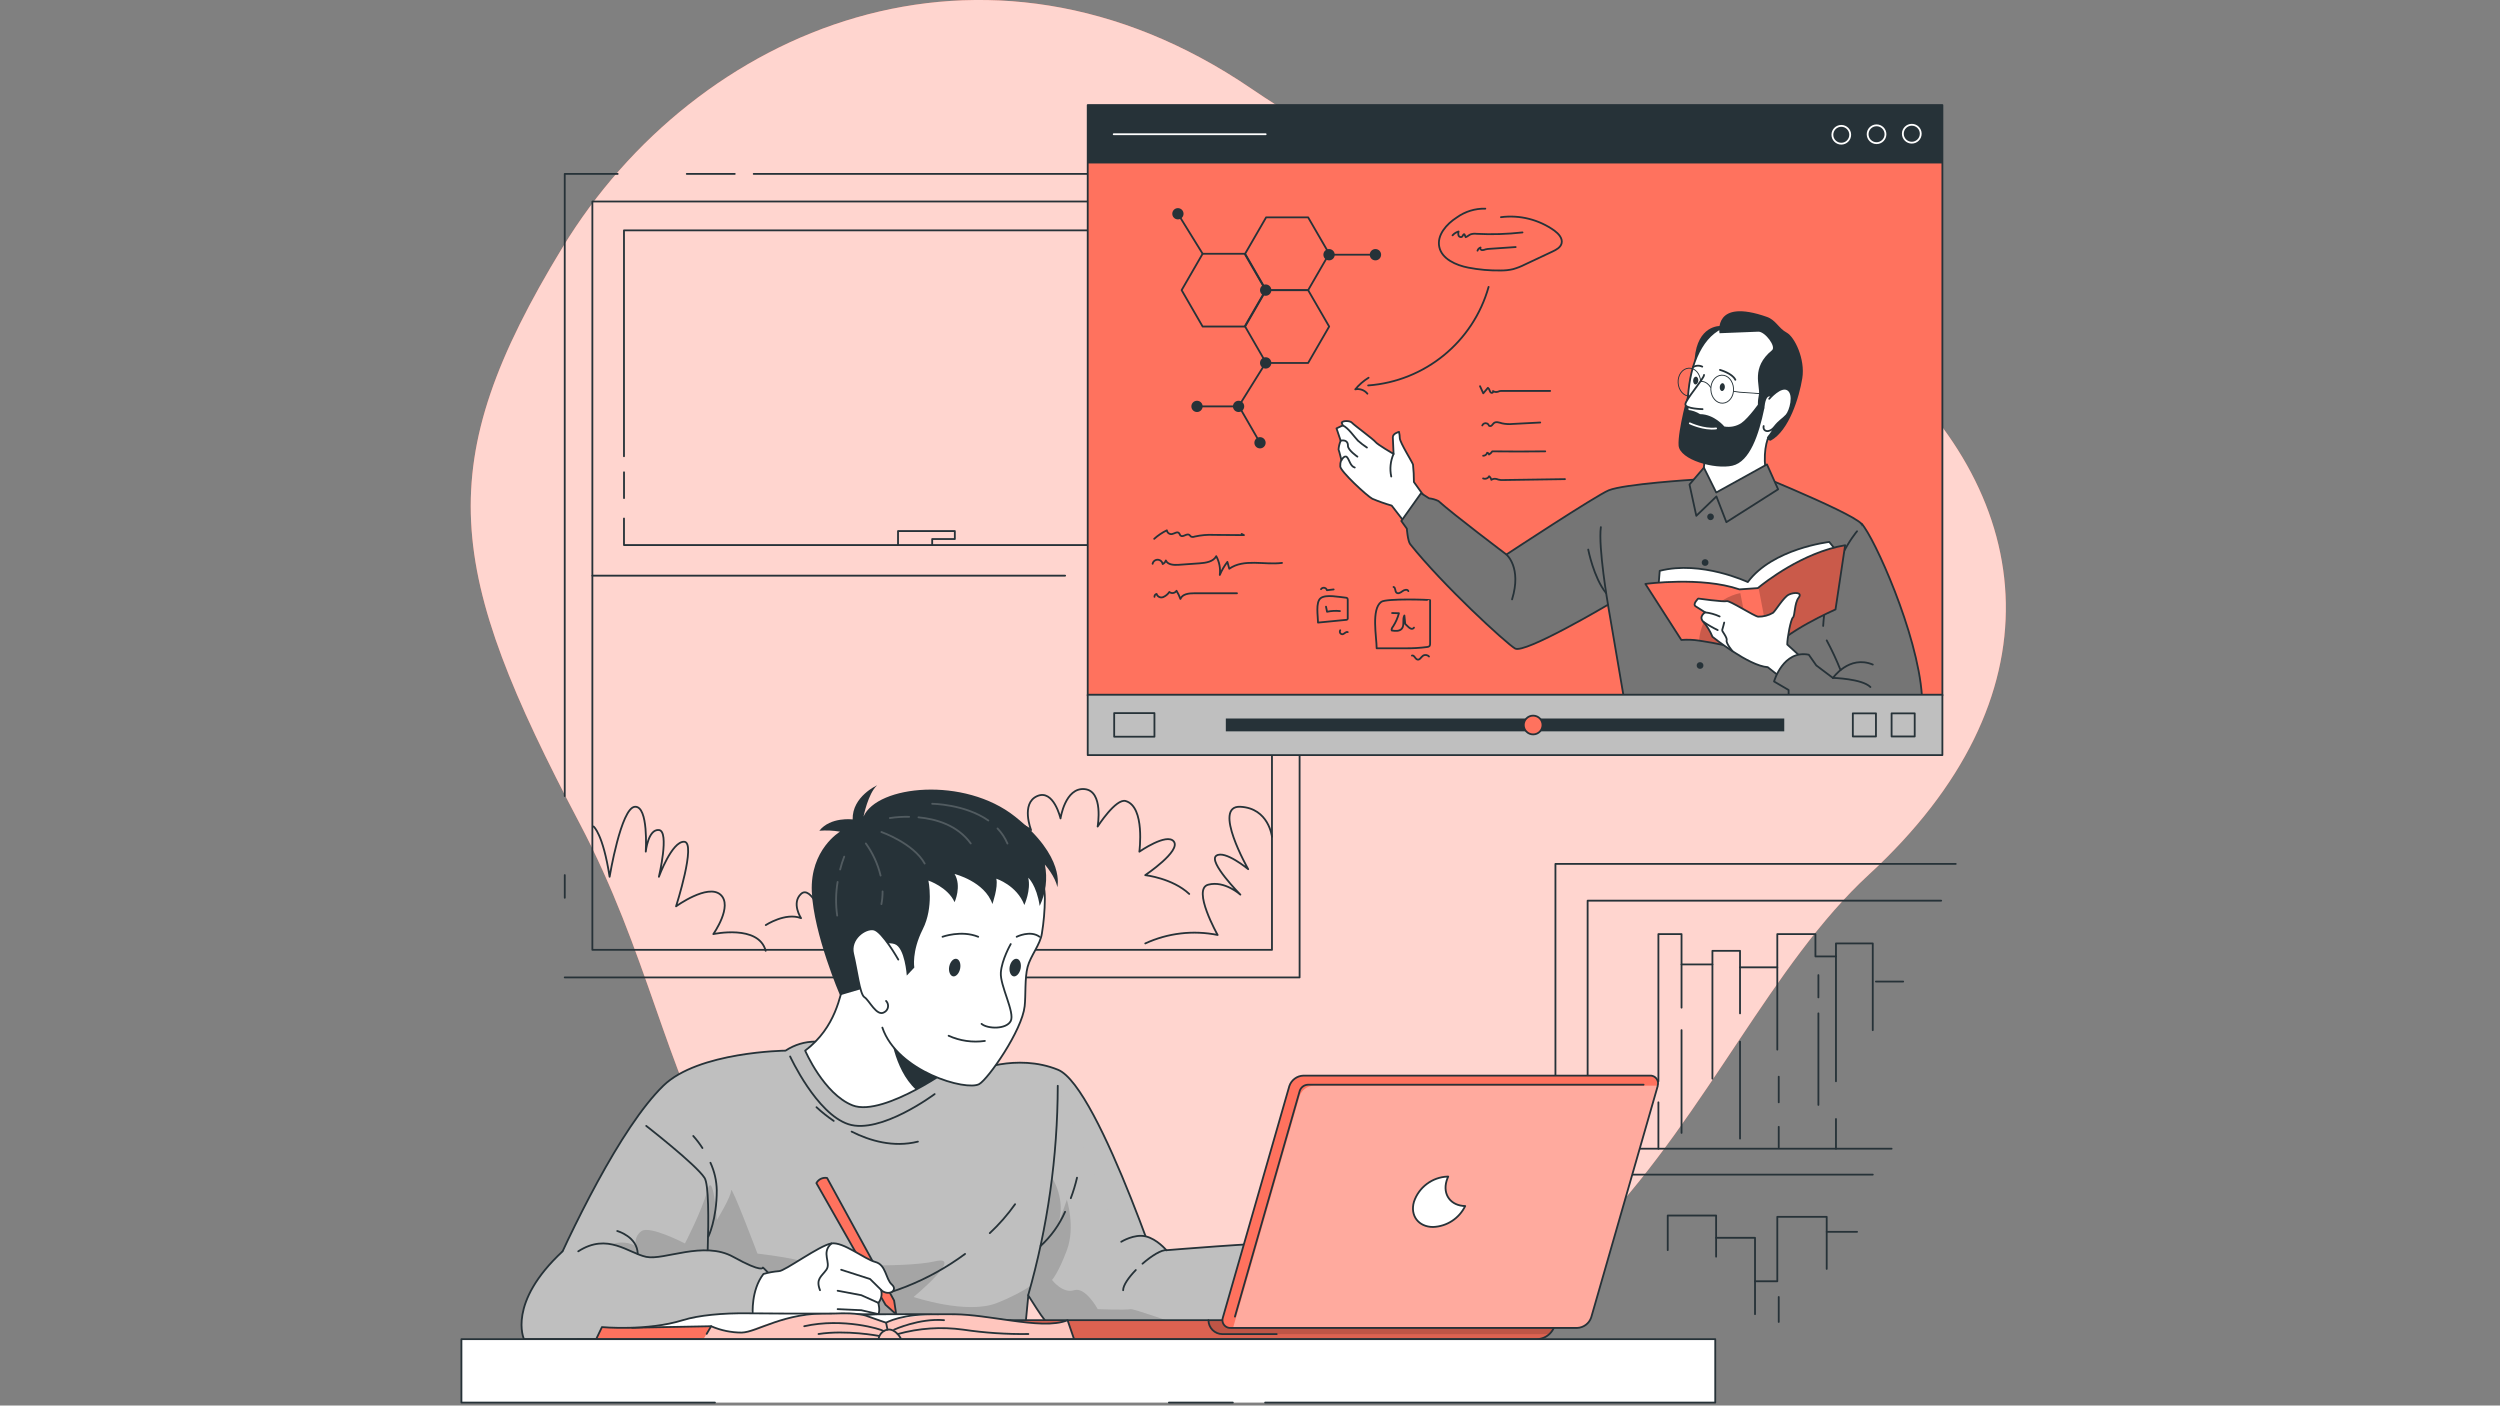 <?xml version="1.0" encoding="utf-8"?>
<!-- Generator: Adobe Illustrator 23.1.0, SVG Export Plug-In . SVG Version: 6.00 Build 0)  -->
<svg version="1.1" id="Layer_1" xmlns="http://www.w3.org/2000/svg" xmlns:xlink="http://www.w3.org/1999/xlink" x="0px" y="0px"
	 viewBox="0 0 1366 768" style="enable-background:new 0 0 1366 768;" xml:space="preserve">
<rect x="0" y="0" width="1366" height="768" fill="#808080" stroke="none"/>
<style type="text/css">
	.st0{fill:#FF725E;}
	.st1{opacity:0.7;fill:#FFFFFF;enable-background:new    ;}
	.st2{fill:none;stroke:#263238;stroke-linecap:round;stroke-linejoin:round;}
	.st3{fill:#FF725E;stroke:#263238;stroke-linecap:round;stroke-linejoin:round;}
	.st4{fill:#263238;}
	.st5{fill:#FFFFFF;stroke:#263238;stroke-linecap:round;stroke-linejoin:round;}
	.st6{fill:#757575;stroke:#263238;stroke-linecap:round;stroke-linejoin:round;}
	.st7{fill:none;stroke:#FFFFFF;stroke-linecap:round;stroke-linejoin:round;}
	.st8{fill:none;stroke:#263238;stroke-width:0.5;stroke-miterlimit:10;}
	.st9{clip-path:url(#SVGID_2_);}
	.st10{opacity:0.3;fill-opacity:0.7;enable-background:new    ;}
	.st11{fill:#BFBFBF;stroke:#263238;stroke-linecap:round;stroke-linejoin:round;}
	.st12{fill:#BFBFBF;}
	.st13{clip-path:url(#SVGID_4_);}
	.st14{opacity:0.2;fill-opacity:0.7;enable-background:new    ;}
	.st15{clip-path:url(#SVGID_6_);}
	.st16{clip-path:url(#SVGID_8_);}
	.st17{clip-path:url(#SVGID_10_);}
	.st18{opacity:0.4;fill:#FFFFFF;enable-background:new    ;}
	.st19{fill:#FFFFFF;}
	.st20{clip-path:url(#SVGID_12_);}
	.st21{opacity:0.4;fill:#FF725E;enable-background:new    ;}
	.st22{opacity:0.2;}
</style>
<g id="freepik--background-simple--inject-32">
	<path class="st0" d="M592.09,750.68C359.02,709.9,390.2,589.33,316.85,450.15s-82.02-195.83-9.37-315.13s229.79-186.4,376.24-86.6
		S937.05,117.27,1025.64,195s100.48,186.24-4.54,282.92S879.47,800.92,592.09,750.68z"/>
	<path class="st1" d="M592.09,750.68C359.02,709.9,390.2,589.33,316.85,450.15s-82.02-195.83-9.37-315.13s229.79-186.4,376.24-86.6
		S937.05,117.27,1025.64,195s100.48,186.24-4.54,282.92S879.47,800.92,592.09,750.68z"/>
</g>
<g id="freepik--Window--inject-32">
	<polyline class="st2" points="308.57,434.97 308.57,95.02 337.49,95.02 	"/>
	<line class="st2" x1="308.59" y1="490.55" x2="308.59" y2="478.15"/>
	<polyline class="st2" points="411.83,95.02 710.1,95.02 710.1,534.06 308.57,534.06 	"/>
	<line class="st2" x1="375.26" y1="95.02" x2="401.47" y2="95.02"/>
	<rect x="323.67" y="110.1" class="st2" width="371.33" height="408.9"/>
	<polyline class="st2" points="677.74,138.78 677.74,297.82 340.94,297.82 340.94,283.32 	"/>
	<polyline class="st2" points="340.94,249.3 340.94,125.88 677.74,125.88 	"/>
	<line class="st2" x1="340.96" y1="272.15" x2="340.96" y2="258.05"/>
	<line class="st2" x1="620.87" y1="314.54" x2="695" y2="314.54"/>
	<line class="st2" x1="594.51" y1="314.54" x2="604.99" y2="314.54"/>
	<line class="st2" x1="323.67" y1="314.54" x2="581.98" y2="314.54"/>
	<polyline class="st2" points="490.68,297.82 490.68,290.18 521.72,290.18 521.72,294.53 509.35,294.53 509.35,297.82 	"/>
	<path class="st2" d="M324.32,451.59c0,0,5.14,3.9,8.77,27.48c0,0,6.24-37.67,13.8-38.25s5.96,24.51,5.96,24.51
		s1.25-12.37,7.17-11.81c5.92,0.57,0,25.55,0,25.55s7.11-19.49,13.84-19.14c6.72,0.35-4.46,35.29-4.46,35.29s17.27-12.51,24.26-6.39
		s-3.9,21.55-3.9,21.55s24.77-5.38,28.61,9.14"/>
	<path class="st2" d="M418.42,505.46c0,0,10.8-7.07,19.27-3.78c0,0-5.4-8.22,0-13.25s12.34,13.25,12.34,13.25
		s0.78-30.61,11.58-29.08c10.8,1.54,0,29.08,0,29.08s19.27-17.07,23.89-11.13c4.62,5.94-3.08,14.91-3.08,14.91s11.56-3.7,20.03,4.93
		c0,0,12.92-13.19,27.28-15.08c0,0-9.55-27.71-4.91-33.3c4.64-5.59,13.02,24.18,13.02,24.18s3.68-19.37,15.75-20.85
		c0,0-10.06-5.48-7.07-13.74s16.86,1.95,16.86,1.95s-5.71-14.56,3.31-18.55c9.02-3.99,12.78,12.18,12.78,12.18
		s2.51-16.95,13.11-16.02c10.6,0.94,7.17,20.46,7.17,20.46s10-15.59,15.36-13.93c10.7,3.16,7.44,27.67,7.44,27.67
		s14.95-10.39,18.79-5.61c4.15,5.16-15.59,18.43-15.59,18.43s14.83,1.64,24.05,10.27"/>
	<path class="st2" d="M695,457.19c0,0-1.7-15.59-17.27-16.37s4.29,34.1,4.29,34.1s-12.84-10.62-17.44-7.35
		c-4.6,3.27,13.15,21.26,13.15,21.26s-8.52-7.79-17.54-5.44c-9.02,2.36,5.13,27.48,5.13,27.48c-13.34-2.69-27.18-1.07-39.54,4.62"/>
</g>
<g id="freepik--book-shelf--inject-32">
	<polyline class="st2" points="849.89,666.28 849.89,472.04 1068.61,472.04 	"/>
	<polyline class="st2" points="1060.66,492.13 867.48,492.13 867.48,673.07 	"/>
	<polyline class="st2" points="906.15,590.81 906.15,510.39 918.79,510.39 918.79,526.97 935.67,526.97 935.67,519.53 
		950.75,519.53 950.75,528.55 971.12,528.55 971.12,510.39 991.95,510.39 991.95,522.59 1003.17,522.59 1003.17,515.49 
		1023.28,515.49 1023.28,562.87 	"/>
	<line class="st2" x1="1003.17" y1="522.59" x2="1003.17" y2="590.81"/>
	<line class="st2" x1="993.57" y1="532.8" x2="993.57" y2="544.98"/>
	<line class="st2" x1="993.57" y1="553.71" x2="993.57" y2="603.73"/>
	<line class="st2" x1="971.12" y1="528.57" x2="971.12" y2="573.51"/>
	<line class="st2" x1="971.9" y1="588.32" x2="971.9" y2="602.31"/>
	<line class="st2" x1="950.75" y1="528.57" x2="950.75" y2="553.71"/>
	<line class="st2" x1="950.75" y1="569.16" x2="950.75" y2="622.13"/>
	<line class="st2" x1="935.67" y1="526.97" x2="935.67" y2="589.41"/>
	<line class="st2" x1="918.79" y1="526.97" x2="918.79" y2="550.59"/>
	<line class="st2" x1="918.79" y1="562.87" x2="918.79" y2="619.01"/>
	<line class="st2" x1="906.15" y1="602.31" x2="906.15" y2="627.66"/>
	<line class="st2" x1="880.05" y1="627.66" x2="1033.57" y2="627.66"/>
	<line class="st2" x1="1003.17" y1="627.66" x2="1003.17" y2="611.43"/>
	<line class="st2" x1="971.9" y1="615.71" x2="971.9" y2="626.9"/>
	<line class="st2" x1="1025" y1="536.32" x2="1039.89" y2="536.32"/>
	<line class="st2" x1="880.64" y1="641.81" x2="1023.28" y2="641.81"/>
	<polyline class="st2" points="911.25,683.06 911.25,664.16 937.68,664.16 937.68,676.34 958.94,676.34 958.94,700.09 
		971.12,700.09 971.12,664.88 998.11,664.88 998.11,673.07 1014.69,673.07 	"/>
	<line class="st2" x1="998.11" y1="673.07" x2="998.11" y2="693.33"/>
	<line class="st2" x1="971.9" y1="708.67" x2="971.9" y2="722.31"/>
	<line class="st2" x1="958.94" y1="700.09" x2="958.94" y2="718.06"/>
	<line class="st2" x1="937.68" y1="676.34" x2="937.68" y2="686.65"/>
</g>
<g id="freepik--Screen--inject-32">
	<rect x="594.33" y="57.41" class="st3" width="466.99" height="322.65"/>
	<rect x="594.33" y="57.41" class="st4" width="466.99" height="31.9"/>
	<path class="st5" d="M783.51,278.62l-10.95-15.24c0-3.18-0.16-6.36-0.49-9.53c-0.41-1.42-7.05-11.89-7.21-14.36
		c-0.02-1.18-0.17-2.36-0.45-3.51c0,0-3.41,0.86-3.37,2.94s0.41,9.12,0.41,9.12s-8.89-5.18-9.88-6.55
		c-0.99-1.36-11.83-9.31-12.84-10.5s-5.14-1.27-5.63,0l0.58,1.46l-3.41,1.62l2.28,6.76c-0.65,1.52-1.05,3.14-1.17,4.79
		c0.37,0.84,1.58,5.85,1.58,5.85s-0.74,0.76-0.64,3.41c0.1,2.65,14.65,16.19,17.54,17.66c3.44,1.45,6.97,2.69,10.56,3.72l9.14,11.83
		L783.51,278.62z"/>
	<path class="st2" d="M761.43,248.05c-1.7,3.87-2.14,8.18-1.25,12.32"/>
	<path class="st2" d="M733.66,232.46c2.94,1.13,6.63,6.63,8.32,8.32c1.53,1.38,3.18,2.64,4.91,3.76"/>
	<path class="st2" d="M732.53,240.78c2.42-0.51,4.05,0.43,3.99,2.79c-0.06,2.36,5.16,5.94,5.16,5.94"/>
	<path class="st2" d="M732.94,251.42c0,0,1.7-3.02,3.04-1.64c1.34,1.38,1.77,4.93,4.25,5.67"/>
	<path class="st6" d="M925.93,262.06c0,0-38.45,2.38-46.93,5.85c-6.96,2.86-55.89,35.08-55.89,35.08s-28.78-21.71-37.14-29.23
		c-1.61-0.78-3.35-1.28-5.13-1.48l-4.38-2.79l-10.78,15.18l3.02,4.19c0,0,0.49,6.76,1.83,8.46c17.89,22.47,52.15,53.92,57.29,57.02
		c5.14,3.1,50.78-23.91,50.78-23.91l8.48,49.69h136.12c0,0-0.35-87.21-6.08-93.89s-71.4-32.89-71.4-32.89L925.93,262.06z"/>
	<path class="st5" d="M971.9,230.51c0,0-12.2,8.18-5.73,34.34c0,0-18.38,13.13-36.56-0.12c0,0,4.19-20.85,0-25.04"/>
	<path class="st2" d="M1014.69,290.28c0,0-16.58,19.08-18.51,51.74"/>
	<path class="st4" d="M941.71,178.11c0,0-10.87-1.64-14.67,11.69c-2.21,8.16-1.32,16.86,2.51,24.4l19.99-18.77L941.71,178.11z"/>
	<path class="st5" d="M968.17,238.46c14.01-16.72,23.91-44.59,2.86-55.71c-40.61-21.47-54.04,20.48-47.22,59.46
		c2.1,12.02,18.43,6.66,30.38,2.32"/>
	<path class="st2" d="M939.8,202.12c0,0,6.7,1.81,8.4,5.4"/>
	<path class="st2" d="M930.1,200.34c-1.61-0.79-3.51-0.69-5.03,0.27"/>
	<path class="st4" d="M939.68,211.35c-0.12,1.19,0.41,2.22,1.17,2.3c0.76,0.08,1.48-0.84,1.6-1.95c0.12-1.11-0.41-2.24-1.17-2.32
		C940.52,209.31,939.8,210.15,939.68,211.35z"/>
	<path class="st4" d="M925.15,207.75c-0.1,1.21,0.43,2.24,1.19,2.32c0.76,0.08,1.48-0.84,1.6-1.95c0.12-1.11-0.41-2.22-1.19-2.3
		C925.96,205.74,925.26,206.56,925.15,207.75z"/>
	<path class="st4" d="M961.92,219.17c0,0-6.29,9.12-10.52,12.04c-2.73,1.75-6.02,2.4-9.22,1.83c0,0-5.4-6.66-13.27-6.76
		c-2.04-1.3-4.36-2.09-6.76-2.32l0.45-10.17c0,0-5.98,21.81-5.42,29.62c0.57,7.81,19.78,13.23,29.39,11.05
		c9.61-2.18,14.5-17.13,17.42-31.18C964.2,222.11,961.92,219.17,961.92,219.17z"/>
	<path class="st7" d="M923.31,231.31c0,0,7.6,3.64,14.36,2.79"/>
	<path class="st4" d="M968.21,191.38c2.49-1.95-3.9-10.33-7.48-10.15c-3.59,0.18-21.18,0.84-21.18,0.84s-3.7-19.37,25.92-8.91
		c4.85,1.71,6.41,6.26,10.76,8.57c4.35,2.32,10.23,14.52,8.55,24.92c-1.68,10.41-7.23,28.67-17.3,34.14c0,0-3.47-0.35-1.36-2.75
		c9.92-11.17-0.47-32.17-2.12-14.81l-3.49-2.09c-0.03-1.91,0.17-3.81,0.58-5.67C961.82,210.71,956.54,200.95,968.21,191.38z"/>
	<path class="st5" d="M966.69,217.9c0,0,6.37-7.56,10.23-4.99s1.27,11.69-0.8,13.97c-2.07,2.28-3.74,2.79-6.61,6.43
		s-6.47,2.42-5.85-0.51"/>
	<path class="st8" d="M947.21,212.33c0.21,4.23-2.36,7.79-5.85,7.97c-3.49,0.18-6.33-3.1-6.55-7.33c-0.21-4.23,2.36-7.79,5.85-7.97
		C944.15,204.83,946.95,208.1,947.21,212.33z"/>
	<path class="st8" d="M929.24,208.49c0.23,4.23-2.36,7.79-5.75,7.99c-3.39,0.19-6.33-3.12-6.57-7.35c-0.23-4.23,2.38-7.79,5.85-7.97
		C926.24,200.99,929.02,204.26,929.24,208.49z"/>
	<path class="st5" d="M931.09,204.87c0,1.95-10.09,13.47-10.21,16c-0.12,2.53,9.39,2.69,9.39,2.69"/>
	<path class="st8" d="M929.24,208.49c0,0,3.02-0.76,5.55,3.31"/>
	<polyline class="st8" points="947.24,213.81 950.52,214.3 968.9,215.58 	"/>
	<path class="st5" d="M1003.17,300.66l-3.66-4.54c0,0-30.87,3.53-44.51,21.92c0,0-25.33-11.97-48.13-6.14l-0.66,8.17l49.87,29.83
		l19.49-8.11L1003.17,300.66z"/>
	<path class="st0" d="M1008.18,297.92l-5.26,35.08c0,0-29.04,12.74-35.08,22.99l-1.44,0.19l-6.82,0.95l-3.68-1.09
		c-9.01-2.62-18.19-4.63-27.48-6c-3.22-0.5-6.49-0.62-9.74-0.37l-19.64-30.61c0,0,30.38-4.21,51.39,2.98l10.06-0.7l0.37-0.31
		C963.87,318.55,985.03,301.74,1008.18,297.92z"/>
	<g>
		<defs>
			<path id="SVGID_1_" d="M1008.18,297.92l-5.26,35.08c0,0-29.04,12.74-35.08,22.99l-1.44,0.19l-6.82,0.95l-3.68-1.09
				c-9.01-2.62-18.19-4.63-27.48-6c-3.22-0.5-6.49-0.62-9.74-0.37l-19.64-30.61c0,0,30.38-4.21,51.39,2.98l10.06-0.7l0.37-0.31
				C963.87,318.55,985.03,301.74,1008.18,297.92z"/>
		</defs>
		<clipPath id="SVGID_2_">
			<use xlink:href="#SVGID_1_"  style="overflow:visible;"/>
		</clipPath>
		<g class="st9">
			<path class="st10" d="M966.01,348l-5.16-26.99c3-2.46,24.16-19.27,47.32-23.09l-5.26,35.08c0,0-29.04,12.74-35.08,22.99
				l-1.44,0.19L966.01,348z"/>
			<path class="st10" d="M956.01,349.91l-0.14,6.12c-9.01-2.62-18.19-4.63-27.48-6c0.85-12.72,10.04-23.33,22.51-25.98
				L956.01,349.91z"/>
		</g>
	</g>
	<path class="st2" d="M1008.18,297.92l-5.26,35.08c0,0-29.04,12.74-35.08,22.99l-1.44,0.19l-6.82,0.95l-3.68-1.09
		c-9.01-2.62-18.19-4.63-27.48-6c-3.22-0.5-6.49-0.62-9.74-0.37l-19.64-30.61c0,0,30.38-4.21,51.39,2.98l10.06-0.7l0.37-0.31
		C963.87,318.55,985.03,301.74,1008.18,297.92z"/>
	<path class="st5" d="M965.89,364.54c-10.41-0.66-30.21-16.6-30.21-16.6c-1.19-2.97-2.86-5.73-4.95-8.17
		c-2.83-2.83,0.94-5.18,0.94-5.18s-3.29-2.12-5.16-3.29c-1.87-1.17,1.4-4.25,1.4-4.25s14.13,1.95,15.59,1.42
		c1.46-0.53,15.02,8.24,17.13,8.48c2.86,0.05,5.68-0.68,8.15-2.12c1.4-1.17,5.75-8.48,8.57-9.9c2.83-1.42,7.79-1.4,5.42,1.66
		s-1.95,9.88-3.12,10.83c-1.17,0.95-3.1,11.21-3.1,14.73l15.39,14.07l-8.77,11.95L965.89,364.54z"/>
	<path class="st2" d="M931.62,334.59c2.77,0.31,5.47,1.07,7.99,2.24"/>
	<path class="st2" d="M942.1,340.17c0,0-0.88,3.57-1.11,4.11c-0.23,0.55,2.9,4.03,2.46,5.63c-0.45,1.6,3.18,5.85,3.18,5.85"/>
	<path class="st2" d="M938.55,344.28c-2.71-1.3-5.31-2.81-7.79-4.5"/>
	<polygon class="st6" points="931.01,255.53 937.75,269.11 965.47,253.76 971.56,267.36 943.29,285.31 937.85,271.26 926.86,281.84 
		923.14,264.73 	"/>
	<path class="st6" d="M1017.2,286.17c6.72,7.19,30.63,59.92,32.93,93.89h-72.84v-3.04l-7.95-4.66c0,0,4.93-17.34,18.98-14.63
		l4.09,5.85l9.06,6.82c0,0,15.9,0.41,20.52,4.99"/>
	<path class="st2" d="M1001.48,370.47c0,0,8.83-12.73,21.81-7.35"/>
	<path class="st2" d="M998.11,349.91c2.83,5.26,5.36,10.68,7.56,16.23"/>
	<path class="st6" d="M878.61,330.36c0,0-5.4-31.45-3.9-42.33"/>
	<path class="st6" d="M867.81,300.29c0,0,3,15.45,9.74,23.74"/>
	<path class="st6" d="M823.11,303c0,0,8.48,7.02,3.08,24.51"/>
	<path class="st4" d="M936.47,282.39c0,1.01-0.82,1.83-1.83,1.83c-1.01,0-1.83-0.82-1.83-1.83c0-1.01,0.82-1.83,1.83-1.83
		c0.01,0,0.01,0,0.02,0c1,0,1.81,0.81,1.81,1.81C936.47,282.37,936.47,282.38,936.47,282.39z"/>
	<circle class="st4" cx="931.67" cy="307.37" r="1.83"/>
	<circle class="st4" cx="928.91" cy="363.63" r="1.83"/>
	<polygon class="st2" points="691.81,198.32 714.76,198.32 726.26,178.42 714.76,158.54 691.81,158.54 680.33,178.42 	"/>
	<polyline class="st2" points="688.47,241.93 677,222.05 654.04,222.05 	"/>
	<polygon class="st2" points="657.12,178.42 680.07,178.42 691.55,158.54 680.07,138.65 657.12,138.65 645.64,158.54 	"/>
	<polygon class="st2" points="691.81,158.54 714.76,158.54 726.26,138.65 714.76,118.77 691.81,118.77 680.33,138.65 	"/>
	<path class="st4" d="M688.47,158.54c-0.01-1.71,1.37-3.11,3.08-3.12c1.71-0.01,3.11,1.37,3.12,3.08c0.01,1.71-1.37,3.11-3.08,3.12
		c-0.01,0-0.03,0-0.04,0C689.85,161.62,688.47,160.24,688.47,158.54z"/>
	<circle class="st4" cx="643.61" cy="116.8" r="3.08"/>
	<path class="st4" d="M685.39,241.93c0-1.7,1.38-3.08,3.08-3.08c1.7,0,3.08,1.38,3.08,3.08c0,1.7-1.38,3.08-3.08,3.08l0,0
		C686.77,245.01,685.39,243.63,685.39,241.93z"/>
	<circle class="st4" cx="654.04" cy="222.05" r="3.08"/>
	<path class="st4" d="M748.44,139.17c0-1.71,1.39-3.1,3.1-3.1c1.71,0,3.1,1.39,3.1,3.1c0,1.71-1.39,3.1-3.1,3.1
		c-0.01,0-0.01,0-0.02,0c-1.7,0-3.08-1.38-3.08-3.08C748.44,139.19,748.44,139.18,748.44,139.17z"/>
	<circle class="st4" cx="676.76" cy="222.05" r="3.08"/>
	<path class="st4" d="M723.1,139.17c0-1.71,1.39-3.1,3.1-3.1s3.1,1.39,3.1,3.1c0,1.71-1.39,3.1-3.1,3.1l0,0
		C724.49,142.27,723.1,140.88,723.1,139.17z"/>
	<path class="st4" d="M688.47,198.32c-0.01-1.71,1.37-3.11,3.08-3.12c1.71-0.01,3.11,1.37,3.12,3.08c0.01,1.71-1.37,3.11-3.08,3.12
		c-0.01,0-0.03,0-0.04,0C689.86,201.39,688.48,200.01,688.47,198.32z"/>
	<line class="st2" x1="726.26" y1="139.17" x2="751.53" y2="139.17"/>
	<line class="st2" x1="691.55" y1="198.32" x2="676.76" y2="222.05"/>
	<line class="st2" x1="657.12" y1="138.65" x2="643.61" y2="116.8"/>
	<path class="st2" d="M630.66,294.41c2.07-1.86,4.39-3.42,6.9-4.64c0.21,1.3,1.4,2.21,2.71,2.07c1.38-0.21,2.94-1.58,3.9-0.58
		c0.39,0.39,0.47,1.01,0.88,1.38c1.25,1.15,3.37-1.33,4.77-0.39c0.37,0.25,0.57,0.68,0.95,0.94c0.62,0.27,1.33,0.27,1.95,0
		c3.48-0.79,7.06-1.1,10.62-0.92l16.35,0.12l-1.25-0.64"/>
	<path class="st2" d="M629.78,308.05c0.32-1.52,1.81-2.48,3.33-2.16c1.13,0.24,2,1.15,2.19,2.3c0.82-0.38,1.44-1.09,1.71-1.95
		c1.05,2.36,4.31,2.55,6.9,2.38l11.56-0.82c3.47-0.25,7.52-0.88,9.08-3.9c1.71,3.13,2.4,6.71,1.95,10.25
		c1.07-2.55,2.47-4.94,4.15-7.13c0.35,1.25,0.7,2.49,1.03,3.74c8.05-5.63,19.06-1.95,28.8-3.18"/>
	<path class="st2" d="M630.81,326.11c-0.08-0.74,0.42-1.42,1.15-1.58c0.44,1.43,1.96,2.23,3.39,1.79c0.05-0.02,0.11-0.03,0.16-0.05
		c1.39-0.58,2.58-1.56,3.43-2.81c1.13,0.92,2.78,0.74,3.7-0.38c0.07-0.09,0.14-0.18,0.2-0.28c0.87,1.41,1.59,2.9,2.14,4.46
		c1.05-2.69,4.62-3.12,7.52-3.1h23.38"/>
	<path class="st2" d="M811.57,114.02c-5.58-0.14-11.06,1.55-15.59,4.81c-5.61,3.59-10.95,9.63-9.55,16.14
		c1.4,6.51,9.08,9.96,15.84,11.26c5.81,1.13,11.73,1.65,17.66,1.56c2.28,0.03,4.56-0.21,6.78-0.72c2.25-0.64,4.43-1.49,6.51-2.55
		l15.08-7.09c2.07-0.97,4.38-2.22,4.95-4.44c0.7-2.75-1.66-5.3-3.9-6.96c-8.47-6.05-18.91-8.69-29.23-7.37"/>
	<path class="st2" d="M793.67,128.59c0.89-1,2.03-1.72,3.31-2.1c-0.25,0.75-0.25,1.55,0,2.3c0.35,0.7,1.42,1.05,1.95,0.47
		c0.53-0.58,0.64-1.52,1.23-1.23l0.7,1.56c0.95-0.33,1.7-1.11,2.63-1.52c1.07-0.36,2.2-0.46,3.31-0.31
		c8.37,0.43,16.75,0.18,25.08-0.76"/>
	<path class="st2" d="M807.31,136.97c0.25-0.81,0.86-1.45,1.66-1.73c-0.45,0.49,0.1,1.33,0.76,1.44c0.67,0.01,1.34-0.13,1.95-0.41
		c0.74-0.19,1.5-0.3,2.26-0.31l14.21-0.97"/>
	<path class="st2" d="M813.37,156.77c-8.42,30.01-34.73,51.53-65.81,53.84"/>
	<path class="st2" d="M747.79,206.39c-2.76,1.7-5.21,3.85-7.27,6.35c2.48-0.52,5.04,0.4,6.63,2.38"/>
	<path class="st2" d="M808.69,211.02l1.77,3.9l2.53-3c0.47,0.35,0.81,0.87,0.94,1.44c0.19,0.55,0.49,1.15,1.03,1.31
		c0.55,0.16,1.23-0.58,0.82-0.99c0.73,0.49,1.63,0.64,2.47,0.41c0.37,0,0.7-0.27,1.07-0.37c0.44-0.1,0.89-0.14,1.34-0.12H847"/>
	<path class="st2" d="M809.92,232.46c0.4-1,1.53-1.49,2.53-1.09c0.29,0.12,0.56,0.3,0.76,0.55c0.09,0.25,0.22,0.48,0.39,0.68
		c0.49,0.34,1.15,0.26,1.54-0.19c0.43-0.39,0.7-0.92,1.15-1.27c1.23-0.95,2.98-0.21,4.48,0.19c1.92,0.4,3.89,0.51,5.85,0.31
		l14.95-0.78"/>
	<path class="st2" d="M810.39,249.02c1.02,0.03,1.93-0.65,2.2-1.64c0.51,0.09,0.91,0.47,1.01,0.97c0.72-0.44,1.33-1.03,1.79-1.73
		c9.63,0.12,19.27,0.12,28.92,0"/>
	<path class="st2" d="M810.37,261.4c1.24,0.51,2.66,0.01,3.29-1.17c0.61,0.49,1.04,1.18,1.21,1.95c0.78-0.53,1.74-0.7,2.65-0.49
		c0.37,0,0.74,0.25,1.11,0.35c0.93,0.24,1.9,0.33,2.86,0.25l33.6-0.49"/>
	<path class="st2" d="M720.16,340.18l15.26-1.48c0.49,0.06,0.94-0.28,1.01-0.77c0.02-0.13,0.01-0.26-0.03-0.38v-9.74
		c0.04-0.32-0.05-0.65-0.23-0.92c-0.25-0.23-0.59-0.35-0.94-0.33c-3.31-0.29-10.78-1.95-13.64,0.29S720.18,336.85,720.16,340.18z"/>
	<path class="st2" d="M724.53,331.49c0.19,0.92,0.37,1.83,0.57,2.77c2.31-0.48,4.68-0.61,7.03-0.37"/>
	<path class="st2" d="M732.3,344.39c-0.42,0.65-0.24,1.52,0.41,1.94c0.26,0.17,0.57,0.25,0.87,0.22c1.03-0.19,1.85-1.58,2.81-1.15"
		/>
	<path class="st2" d="M721.8,321.93c0.55-0.82,1.66-1.05,2.49-0.5c0.38,0.25,0.64,0.63,0.75,1.07l3.66-0.43"/>
	<path class="st2" d="M752.2,354.23c5.2,0,10.39,0,15.59,0c4.04,0.05,8.08-0.19,12.08-0.72c0.45-0.02,0.88-0.2,1.21-0.51
		c0.28-0.4,0.39-0.88,0.33-1.36v-23.7c0-0.27-23.87-1.03-26.66,0.9C749.14,332.78,752.2,348.17,752.2,354.23z"/>
	<path class="st2" d="M760.65,334.96l3.72,0.1c-0.67,2.53-1.73,4.94-3.14,7.15c-0.51,0.68-1.11,1.54-0.74,2.3
		c1.95,0.31,4.23,0.49,5.46-1.01c1.6-1.95,0.19-5.01,1.4-7.19l0.47,4.62l1.62,1.54c0.42,0.47,0.95,0.83,1.54,1.05
		c0.61,0.21,1.28-0.03,1.62-0.58"/>
	<path class="st2" d="M771.49,358.21c1.23-0.45,1.73,1.85,3,2.18c1.27,0.33,1.95-1.34,3.02-2.09c1.05-0.7,2.46-0.51,3.29,0.43"/>
	<path class="st2" d="M761.43,320.72c1.17,0.29,0.7,2.24,1.58,3.08c0.88,0.84,2.34,0,3.33-0.8s2.81-1.15,3.18,0"/>
	<rect x="594.33" y="379.61" class="st11" width="466.99" height="32.97"/>
	<rect x="669.79" y="392.59" class="st4" width="305.13" height="7.02"/>
	<path class="st3" d="M842.83,396.15c0,2.83-2.29,5.13-5.13,5.13c-2.83,0-5.13-2.29-5.13-5.13c0-2.83,2.29-5.13,5.13-5.13
		C840.54,391.03,842.83,393.32,842.83,396.15C842.83,396.15,842.83,396.15,842.83,396.15z"/>
	<rect x="1033.57" y="389.78" class="st2" width="12.63" height="12.63"/>
	<rect x="1012.39" y="389.78" class="st2" width="12.63" height="12.63"/>
	<rect x="608.79" y="389.64" class="st2" width="22" height="12.9"/>
	<line class="st7" x1="608.54" y1="73.35" x2="691.55" y2="73.35"/>
	<path class="st7" d="M1049.49,73.05c0.01,2.7-2.17,4.9-4.87,4.91c-2.7,0.01-4.9-2.17-4.91-4.87c-0.01-2.7,2.17-4.9,4.87-4.91
		c0.01,0,0.03,0,0.04,0C1047.31,68.18,1049.49,70.36,1049.49,73.05z"/>
	<path class="st7" d="M1030.22,73.35c0,2.69-2.18,4.87-4.87,4.87c-2.69,0-4.87-2.18-4.87-4.87s2.18-4.87,4.87-4.87
		C1028.04,68.47,1030.22,70.66,1030.22,73.35z"/>
	<path class="st7" d="M1010.95,73.66c-0.01,2.69-2.2,4.86-4.89,4.85c-2.69-0.01-4.86-2.2-4.85-4.89c0.01-2.68,2.19-4.85,4.87-4.85
		c2.69,0,4.87,2.18,4.87,4.87C1010.95,73.64,1010.95,73.65,1010.95,73.66z"/>
</g>
<g id="freepik--Character--inject-32">
	<path class="st12" d="M640.81,718.08h-46.15l-24.98-7.91l-7.79-2.47l-2.28,23.52l-273.25,0.51c0,0,4.17-10.52,10.97-25.96
		c14.67-33.3,41.57-89.54,65.09-112.52c19.1-18.65,66.8-19.18,66.8-19.18c4.87-3.23,10.58-4.95,16.43-4.95
		c8.77,0.43,75.06,7.62,79.18,9.74c2.86,1.66,5.32,3.94,7.19,6.66c0,0,23.23-10.27,46.05-1.01
		C600.88,593.77,640.81,718.08,640.81,718.08z"/>
	<g>
		<defs>
			<path id="SVGID_3_" d="M640.81,718.08h-46.15l-24.98-7.91l-7.79-2.47l-2.28,23.52l-273.25,0.51c0,0,4.17-10.52,10.97-25.96
				c14.67-33.3,41.57-89.54,65.09-112.52c19.1-18.65,66.8-19.18,66.8-19.18c4.87-3.23,10.58-4.95,16.43-4.95
				c8.77,0.43,75.06,7.62,79.18,9.74c2.86,1.66,5.32,3.94,7.19,6.66c0,0,23.23-10.27,46.05-1.01
				C600.88,593.77,640.81,718.08,640.81,718.08z"/>
		</defs>
		<clipPath id="SVGID_4_">
			<use xlink:href="#SVGID_3_"  style="overflow:visible;"/>
		</clipPath>
		<g class="st13">
			<path class="st14" d="M569.68,710.17l-7.79-2.47l-2.28,23.52l-273.25,0.51c0,0,4.17-10.52,10.97-25.96
				c10.54-0.25,22.43-0.8,22.43-0.8l6.12-20.01c0,0,9.61-10.15,21.61-4.17c-0.82-3.1,0.42-6.39,3.1-8.17
				c4.64-3.08,23.66,6.8,23.66,6.8s9.16-17.54,12.28-29.02s5.18,16.23,5.18,16.23s7.79-12.74,7.79-16.23s14.38,34.55,14.38,34.55
				s19.02,2.28,24.16,4.23c5.14,1.95,56.36,3.9,72.84,0s-11.69,19.49-11.69,19.49s28.96,9.74,45.33,3.35
				c16.37-6.39,23.7-13.23,23.7-13.23S568.82,703.52,569.68,710.17z"/>
		</g>
	</g>
	<path class="st2" d="M640.81,718.08h-46.15l-24.98-7.91l-7.79-2.47l-2.28,23.52l-273.25,0.51c0,0,4.17-10.52,10.97-25.96
		c14.67-33.3,41.57-89.54,65.09-112.52c19.1-18.65,66.8-19.18,66.8-19.18c4.87-3.23,10.58-4.95,16.43-4.95
		c8.77,0.43,75.06,7.62,79.18,9.74c2.86,1.66,5.32,3.94,7.19,6.66c0,0,23.23-10.27,46.05-1.01
		C600.88,593.77,640.81,718.08,640.81,718.08z"/>
	<path class="st2" d="M554.64,657.98c-4.06,5.72-8.69,11.02-13.82,15.8"/>
	<path class="st2" d="M527.31,685.15c-19.85,14.66-43.19,23.9-67.7,26.79"/>
	<path class="st12" d="M612.65,678.5c0,0,7.09-4.4,13.31-2.96c6.22,1.44,11.36,7.58,11.36,7.58s51.6-4.27,63.31-3.9
		s37.92,8.05,37.92,8.05s12.71-2.57,14.07-2.05c1.36,0.53-2.75,43.77-2.75,43.77H582.29c-8.22,0-14.32-11.91-20.5-21.26
		c10.64-37.22,16.09-75.74,16.17-114.45"/>
	<g>
		<defs>
			<path id="SVGID_5_" d="M612.65,678.5c0,0,7.09-4.4,13.31-2.96c6.22,1.44,11.36,7.58,11.36,7.58s51.6-4.27,63.31-3.9
				s37.92,8.05,37.92,8.05s12.71-2.57,14.07-2.05c1.36,0.53-2.75,43.77-2.75,43.77H582.29c-8.22,0-14.32-11.91-20.5-21.26
				c10.64-37.22,16.09-75.74,16.17-114.45"/>
		</defs>
		<clipPath id="SVGID_6_">
			<use xlink:href="#SVGID_5_"  style="overflow:visible;"/>
		</clipPath>
		<g class="st15">
			<path class="st14" d="M658.64,728.96h-76.31c-8.22,0-14.32-11.91-20.5-21.26c6.11-21,10.46-42.47,13-64.19
				c0,0,8.11,12.02,3.18,25.96l4.93-13.93c0,0,4.74,14.93,0,27.57c-4.74,12.65-8.11,16.27-8.11,16.27s5.85,7.64,12.04,5.59
				c6.2-2.05,12.94,10.35,12.94,10.35s14.89,0.57,17.99,0C619.22,715.06,638.49,721.71,658.64,728.96z"/>
		</g>
	</g>
	<path class="st2" d="M612.65,678.5c0,0,7.09-4.4,13.31-2.96c6.22,1.44,11.36,7.58,11.36,7.58s51.6-4.27,63.31-3.9
		s37.92,8.05,37.92,8.05s12.71-2.57,14.07-2.05c1.36,0.53-2.75,43.77-2.75,43.77H582.29c-8.22,0-14.32-11.91-20.5-21.26
		c10.64-37.22,16.09-75.74,16.17-114.45"/>
	<path class="st5" d="M516.85,543.85v41.62c-5.28,3.59-10.74,6.9-16.37,9.92c-11.36,6.02-25.94,11.98-34.61,8.59
		c-15.73-6.18-25.92-29.91-25.92-29.91c16.97-12.94,19.02-30.22,21.59-38.45L516.85,543.85z"/>
	<path class="st2" d="M431.73,577.25c0,0,14.4,31.35,31.88,37.03c17.48,5.67,47.08-16.47,47.08-16.47"/>
	<path class="st2" d="M353.1,615.19c0,0,27.28,21.24,31.86,28.39c4.58,7.15,0,74.5,0,74.5"/>
	<path class="st11" d="M315.96,683.73c16.08-10.37,27.38,0.97,37.14,3.02s31.35-8.98,47.55,0c16.19,8.98,16.19,5.85,16.19,5.85
		s16.95,12.94,8.2,38.84l-138.75,0.25c0,0-9.26-19.78,21.16-48"/>
	<path class="st3" d="M451.92,643.64l36.62,66.98l1.15,7.52l-5.85-5.2l-37.77-66.49C447.21,644.35,449.57,643.22,451.92,643.64z"/>
	<path class="st5" d="M417.15,696.1c2.77-0.8,5.61-1.32,8.48-1.54c3.1,0,22.16-14.09,28.63-15.14c6.47-1.05,18.1,8.59,24.03,10.13
		c5.92,1.54,5.55,9.26,9.02,12.34c3.47,3.08-1.54,6.55-5.85,3.08c0.62,2.44,0.04,5.03-1.56,6.98c0,0,1.17,4.21,0,6.14h-68.6
		C411.31,718.08,410.27,704.97,417.15,696.1z"/>
	<polyline class="st2" points="481.6,704.97 475.42,698.87 459.62,693.8 	"/>
	<polyline class="st2" points="480.06,711.94 470.61,707.69 457.69,705.26 	"/>
	<polyline class="st2" points="457.69,715.31 470.61,715.9 480.06,718.08 	"/>
	<path class="st2" d="M454.31,679.42c-5.85,5.13,0,10.52-2.79,14.38c-2.79,3.86-5.85,5.01-3.47,11.17"/>
	<path class="st0" d="M537.74,721.34h312.15c0,5.74-4.65,10.39-10.39,10.39H562.78c-1.09,0-2.16-0.17-3.2-0.51l-22.23-7.17
		c-0.73-0.22-1.15-0.99-0.93-1.72C536.6,721.74,537.13,721.34,537.74,721.34z"/>
	<g>
		<defs>
			<path id="SVGID_7_" d="M537.74,721.34h312.15c0,5.74-4.65,10.39-10.39,10.39H562.78c-1.09,0-2.16-0.17-3.2-0.51l-22.23-7.17
				c-0.73-0.22-1.15-0.99-0.93-1.72C536.6,721.74,537.13,721.34,537.74,721.34z"/>
		</defs>
		<clipPath id="SVGID_8_">
			<use xlink:href="#SVGID_7_"  style="overflow:visible;"/>
		</clipPath>
		<g class="st16">
			<path class="st14" d="M849.89,721.34c0,2.75-1.1,5.4-3.04,7.35l-0.31,0.27c-1.91,1.78-4.42,2.77-7.03,2.77H562.78
				c-1.09,0-2.16-0.17-3.2-0.51l-22.23-7.17c-0.73-0.22-1.15-0.99-0.93-1.72c0.18-0.6,0.73-1,1.36-0.99H849.89z"/>
			<path class="st14" d="M849.89,721.34c0,2.75-1.1,5.4-3.04,7.35l-0.31,0.27h-178.6c-4.21,0-7.63-3.41-7.64-7.62H849.89z"/>
		</g>
	</g>
	<path class="st2" d="M537.74,721.34h312.15c0,5.74-4.65,10.39-10.39,10.39H562.78c-1.09,0-2.16-0.17-3.2-0.51l-22.23-7.17
		c-0.73-0.22-1.15-0.99-0.93-1.72C536.6,721.74,537.13,721.34,537.74,721.34z"/>
	<path class="st2" d="M660.3,721.34L660.3,721.34c0.01,4.21,3.43,7.62,7.64,7.62h29.64"/>
	<path class="st0" d="M905.76,593.21v0.25l-36.32,126.37c-1.11,3.32-4.16,5.61-7.66,5.75H672.55c-2.36,0.19-4.43-1.57-4.61-3.93
		c-0.05-0.62,0.04-1.23,0.25-1.81l36.29-126.37c1.1-3.33,4.16-5.62,7.66-5.75h189.22c2.33-0.21,4.38,1.51,4.59,3.84
		C905.99,592.11,905.93,592.67,905.76,593.21z"/>
	<g>
		<defs>
			<path id="SVGID_9_" d="M905.76,593.21v0.25l-36.32,126.37c-1.11,3.32-4.16,5.61-7.66,5.75H672.55c-2.36,0.19-4.43-1.57-4.61-3.93
				c-0.05-0.62,0.04-1.23,0.25-1.81l36.29-126.37c1.1-3.33,4.16-5.62,7.66-5.75h189.22c2.33-0.21,4.38,1.51,4.59,3.84
				C905.99,592.11,905.93,592.67,905.76,593.21z"/>
		</defs>
		<clipPath id="SVGID_10_">
			<use xlink:href="#SVGID_9_"  style="overflow:visible;"/>
		</clipPath>
		<g class="st17">
			<path class="st18" d="M905.76,593.21v0.25l-36.32,126.37c-1.11,3.32-4.16,5.61-7.66,5.75H673.8v-0.25l36.27-126.37
				c1.11-3.32,4.16-5.61,7.66-5.75H905.76z"/>
		</g>
	</g>
	<path class="st2" d="M905.76,593.21v0.25l-36.32,126.37c-1.11,3.32-4.16,5.61-7.66,5.75H672.55c-2.36,0.19-4.43-1.57-4.61-3.93
		c-0.05-0.62,0.04-1.23,0.25-1.81l36.29-126.37c1.1-3.33,4.16-5.62,7.66-5.75h189.22c2.33-0.21,4.38,1.51,4.59,3.84
		C905.99,592.11,905.93,592.67,905.76,593.21z"/>
	<path class="st5" d="M800.58,658.98c-3.28,6.76-10.03,11.16-17.54,11.44c-7.95,0-12.65-6.16-10.46-13.76
		c2.67-7.96,9.98-13.45,18.38-13.78h0.35c-0.37,0.75-0.67,1.53-0.9,2.34C788.17,652.76,792.75,658.86,800.58,658.98z"/>
	<path class="st2" d="M674.77,719.39l35.41-123.35c0.65-1.94,2.42-3.27,4.46-3.35h183.41"/>
	<path class="st19" d="M586.87,731.72H325.74l3.16-6.59c0,0,24.67,2.3,44.22-3.8c8.63-2.69,21.92-3.9,35.25-3.74
		c8.4,0.12,28.84,0.19,41.53,0.14l0,0c4.52,0,8.07,0,9.74-0.12c0.64,0,1.29,0,1.95,0c3.62-0.04,7.23,0.3,10.78,1.01
		c3.42-0.39,6.87-0.56,10.31-0.51c6.02,0,31.92-0.1,38.97,0c9.3,0.12,20.03,1.95,30.22,3.35l0.27-0.1v0.14
		c12.32,1.71,23.85,2.88,31.18-0.14L586.87,731.72z"/>
	<g>
		<defs>
			<path id="SVGID_11_" d="M586.87,731.72H325.74l3.16-6.59c0,0,24.67,2.3,44.22-3.8c8.63-2.69,21.92-3.9,35.25-3.74
				c8.4,0.12,28.84,0.19,41.53,0.14l0,0c4.52,0,8.07,0,9.74-0.12c0.64,0,1.29,0,1.95,0c3.62-0.04,7.23,0.3,10.78,1.01
				c3.42-0.39,6.87-0.56,10.31-0.51c6.02,0,31.92-0.1,38.97,0c9.3,0.12,20.03,1.95,30.22,3.35l0.27-0.1v0.14
				c12.32,1.71,23.85,2.88,31.18-0.14L586.87,731.72z"/>
		</defs>
		<clipPath id="SVGID_12_">
			<use xlink:href="#SVGID_11_"  style="overflow:visible;"/>
		</clipPath>
		<g class="st20">
			<path class="st21" d="M586.87,731.72H384.45l4.11-7.07c0,0,11.05,6.45,21.85,1.95c10.8-4.5,21.67-6.96,39.48-8.91l0,0
				c3.88-0.42,7.8-0.47,11.69-0.16c7.75,0.59,15.38,2.33,22.62,5.14c0,0,10.62-4.64,37.43-4.64c9.3,0.12,20.03,1.95,30.22,3.35
				l0.27-0.1v0.14c12.32,1.71,23.85,2.88,31.18-0.14L586.87,731.72z"/>
			<polygon class="st0" points="388.57,724.65 328.97,725.14 325.82,731.72 384.45,731.72 			"/>
			<path class="st2" d="M386.13,728.82l2.44-4.17c5.27,2.29,10.95,3.47,16.7,3.47c8.73-0.25,22.53-11.07,49.05-10.54"/>
			<path class="st2" d="M472.3,718.59c4.89,1.79,11.85,4.13,11.85,4.13s9-5.18,28.78-4.64"/>
			<path class="st2" d="M388.57,724.65c0,0-30.83,0.55-43.16,0.82"/>
			<path class="st2" d="M480.04,731.72c0.34-2.6,2.31-4.7,4.89-5.2c4.37-0.72,7.19,4.68,7.19,4.68"/>
			<line class="st2" x1="484.15" y1="722.72" x2="484.93" y2="726.52"/>
			<path class="st2" d="M488.53,726.52c0,0,13.87-6.33,27.28-5.18"/>
			<path class="st2" d="M482.82,727.28c-1.23-0.95-22.06-7.39-43.38-2.63"/>
			<path class="st2" d="M480.04,729.91c0,0-17.54-3.33-32.8-1.01"/>
			<path class="st2" d="M490.48,728.94c11.64-3.25,23.83-4.07,35.8-2.42c11.79,1.75,23.7,2.55,35.62,2.38"/>
		</g>
	</g>
	<path class="st2" d="M586.87,731.72H325.74l3.16-6.59c0,0,24.67,2.3,44.22-3.8c8.63-2.69,21.92-3.9,35.25-3.74
		c8.4,0.12,28.84,0.19,41.53,0.14l0,0c4.52,0,8.07,0,9.74-0.12c0.64,0,1.29,0,1.95,0c3.62-0.04,7.23,0.3,10.78,1.01
		c3.42-0.39,6.87-0.56,10.31-0.51c6.02,0,31.92-0.1,38.97,0c9.3,0.12,20.03,1.95,30.22,3.35l0.27-0.1v0.14
		c12.32,1.71,23.85,2.88,31.18-0.14L586.87,731.72z"/>
	<path class="st4" d="M516.85,578.55v6.92c-5.28,3.59-10.74,6.9-16.37,9.92c-12.49-11.48-14.26-33.28-14.26-33.28L516.85,578.55z"/>
	<path class="st5" d="M463.61,538.7c-14.69-21.73-11.69-62.36,7.19-84.54c27.75-32.39,100.16-8.73,100.11,37.03
		c-0.06,6.36-0.6,12.71-1.64,18.98c-0.95,6.04-6.2,12.14-7.79,18.16c-1.6,6.02-0.95,15.59-1.6,21.44
		c-1.44,13.31-19.86,39.72-24.85,42.58c-6.98,3.9-44.68-6.68-52.91-30.87"/>
	<path class="st2" d="M515,511.85c0,0,10.27-3.74,19.49,0"/>
	<path class="st2" d="M555.51,511.85c0,0,7.48-3.74,12.49,0"/>
	<path class="st4" d="M524.61,529.31c-0.55,2.63-2.34,4.5-3.9,4.17c-1.56-0.33-2.59-2.77-2.05-5.42c0.55-2.65,2.34-4.5,3.99-4.15
		S525.15,526.72,524.61,529.31z"/>
	<path class="st4" d="M557.66,529.31c-0.55,2.63-2.34,4.5-3.9,4.17c-1.56-0.33-2.59-2.77-2.05-5.42c0.55-2.65,2.32-4.5,3.99-4.15
		S558.2,526.72,557.66,529.31z"/>
	<path class="st5" d="M552.26,515.84c0,0-4.89,8.48-5.4,15.59c-0.51,7.11,7.79,21.85,5.4,26.46c-2.4,4.62-12.59,4.38-15.94,1.56"/>
	<path class="st2" d="M538.13,568.77c-6.73,0.95-13.6-0.03-19.8-2.83"/>
	<path class="st4" d="M478.34,518.67c0,0,4.79-4.64,10.45-2.83c5.65,1.81,6.68,17.21,6.68,17.21l4.11-4.38c0,0-1.54-8.71,4.62-20.93
		s3.08-26.6,3.08-26.6s10.62,3.59,14.3,11.81c0,0,4.01-8.73,0-15.41c0,0,16.54,4.11,20.66,16.45c0,0,3.25-9.26,2.14-13.87
		c0,0,11.21,3.59,15.32,14.38c0,0,3.74-8.22,2.12-14.91c0,0,4.52,3.9,6.26,15.43c3.38-7.03,4.37-14.98,2.83-22.62
		c0,0,5.85,6.68,6.78,12.34c0,0,4.75-16.45-23.05-38.55c-27.81-22.1-75.42-17.09-82.82,0c0,0,2.46-12.59,7.41-17.09
		c0,0-13.64,6.08-13.35,18.63c0,0-12.04-1.54-18.2,6.18c3.77-0.29,7.57-0.12,11.3,0.51c0,0-16.45,9.74-15.41,32.89
		c1.03,23.15,15.41,56.51,15.41,56.51l11.26-3.29C470.24,540.51,472.03,524.77,478.34,518.67z"/>
	<path class="st5" d="M490.83,524.32c0,0-8.73-15.41-13.35-16.45c-4.62-1.03-13.37,5.14-11.32,13.37c2.05,8.22,3.61,22.1,6.18,23.64
		c2.57,1.54,6.68,10.8,10.8,8.22c1.91-0.99,2.67-3.34,1.68-5.25c-0.18-0.34-0.4-0.65-0.67-0.93"/>
	<path class="st2" d="M588.48,643.5c-0.88,3.8-2.02,7.54-3.39,11.19"/>
	<path class="st2" d="M581.96,662.13c-3.11,7.08-7.66,13.43-13.37,18.65"/>
	<path class="st2" d="M637.36,683.12c-2.67-0.35-8.11,3.02-13.1,7.37"/>
	<path class="st2" d="M620.6,693.94c-3.9,4.03-6.92,8.3-6.92,11.03"/>
	<path class="st2" d="M337.26,672.62c0,0,11.09,3.08,11.19,12.59"/>
	<path class="st2" d="M378.8,620.7c1.84,2.06,3.52,4.26,5.01,6.59"/>
	<path class="st2" d="M388.19,635.32c2.18,4.73,3.36,9.87,3.45,15.08c0,16.04-4.62,25.33-4.62,25.33"/>
	<path class="st2" d="M446.13,604.98c2.94,2.73,6.09,5.23,9.41,7.48"/>
	<path class="st2" d="M465.33,618.31c9.96,5.03,22.84,8.81,36.21,5.48"/>
	<g class="st22">
		<path class="st7" d="M486.22,446.99c3.48-0.53,7-0.76,10.52-0.68"/>
		<path class="st7" d="M501.86,446.59c9.53,0.9,21.26,4.23,28.55,14.28"/>
		<path class="st7" d="M509.35,439.18c0,0,17.87,0.19,30.67,9.14"/>
		<path class="st7" d="M545.05,452.67c2.29,2.4,4.13,5.19,5.42,8.24"/>
		<path class="st7" d="M481.6,454.61c0,0,17.54,6.18,23.64,17.23"/>
		<path class="st7" d="M473.1,460.87c3.8,5.27,6.53,11.22,8.05,17.54"/>
		<path class="st7" d="M482.24,487.08c0.02,2.33-0.19,4.65-0.64,6.94"/>
		<path class="st7" d="M461.29,468.06c-0.9,2.29-1.65,4.64-2.24,7.03"/>
		<path class="st7" d="M457.67,481.9c-1.02,6.08-1.1,12.28-0.23,18.38"/>
	</g>
	<polyline class="st5" points="691.28,766.37 937.21,766.37 937.21,731.72 252.12,731.72 252.12,766.37 390.63,766.37 	"/>
	<line class="st2" x1="673.62" y1="766.37" x2="638.7" y2="766.37"/>
</g>
</svg>

